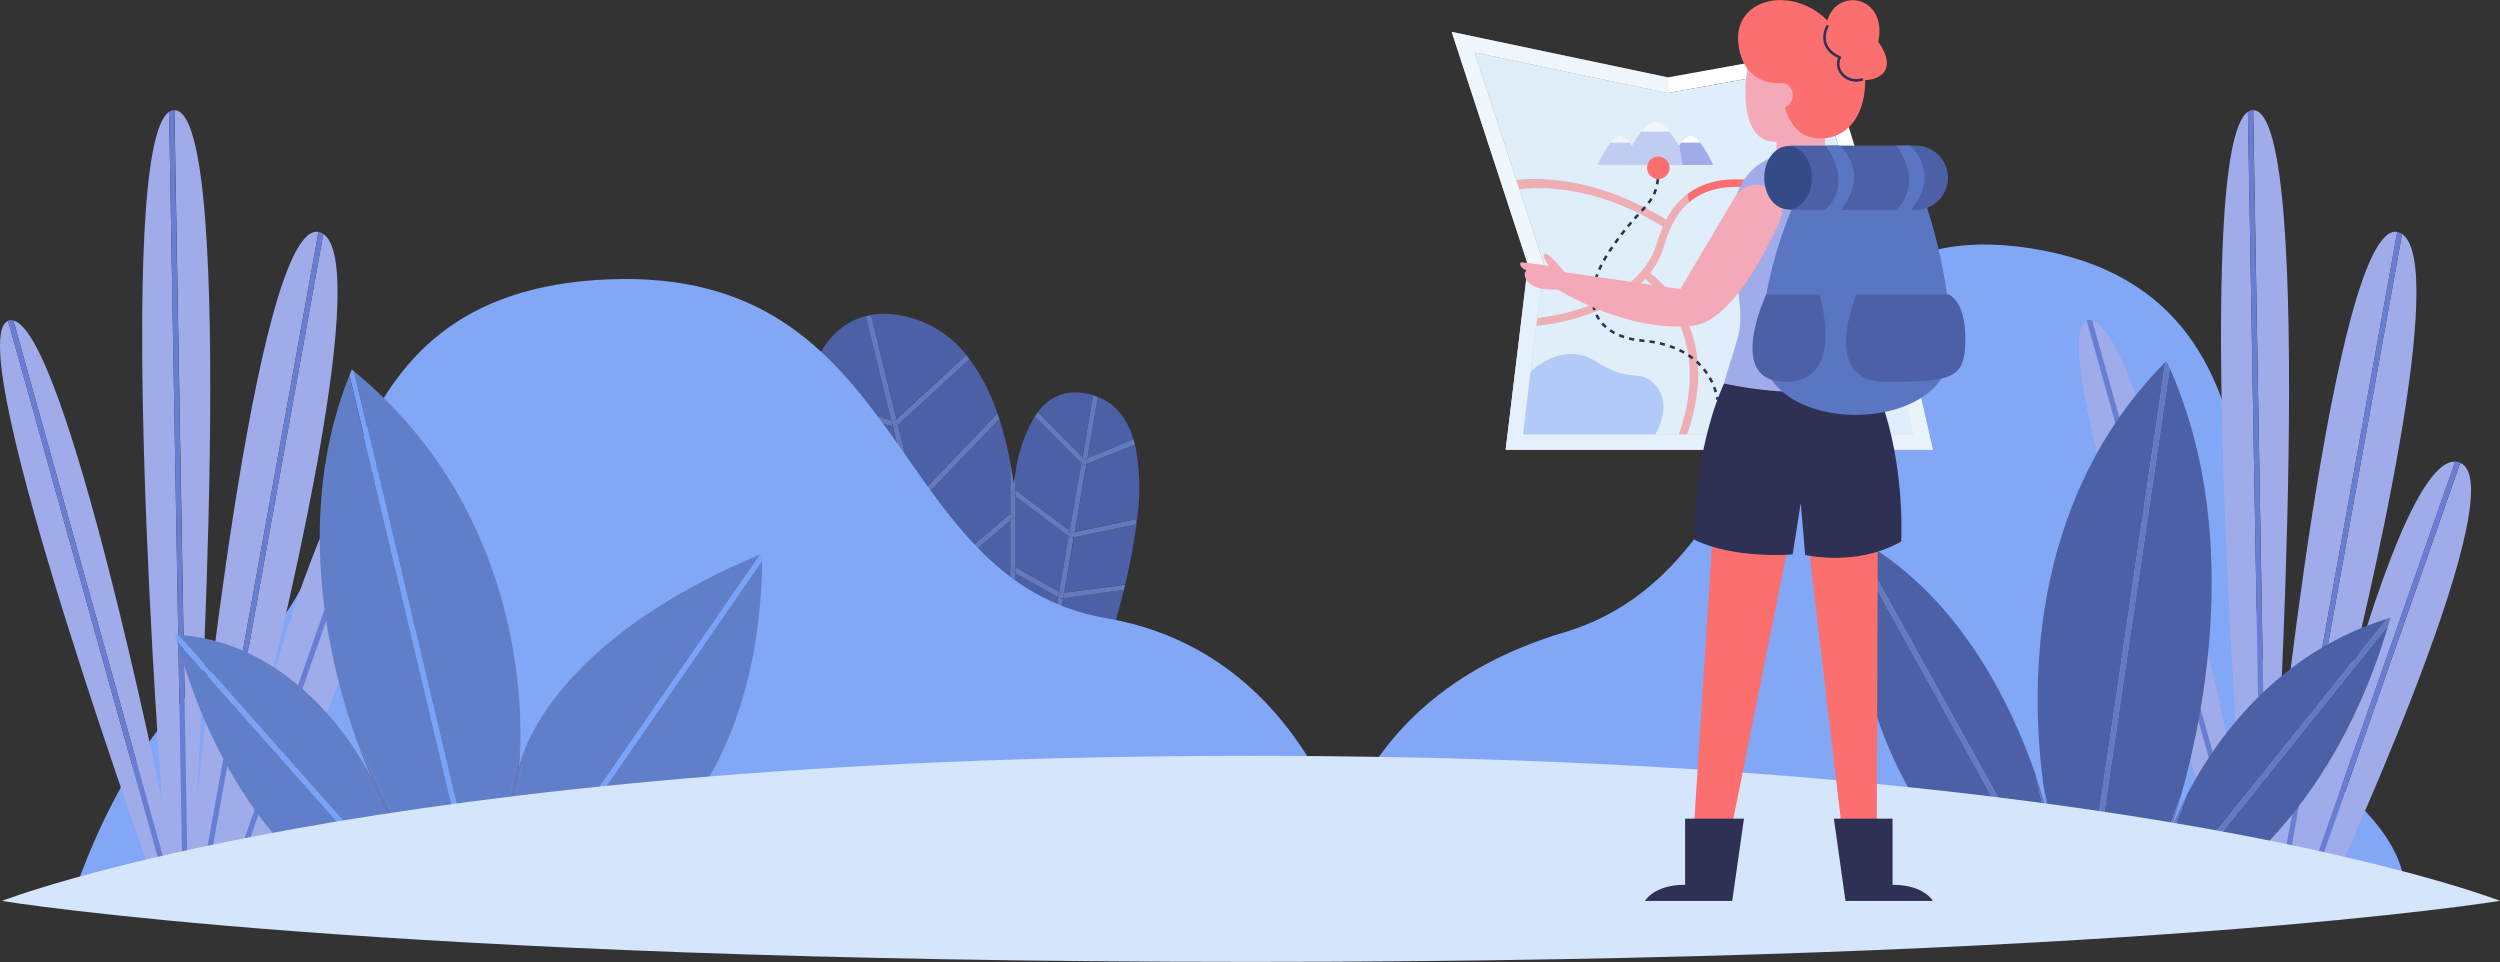 <svg xmlns="http://www.w3.org/2000/svg" viewBox="0 0 480.83 185.02">
	<rect x="0" y="0" width="480.83" height="185.02" fill="#333333" stroke="none"/>
	<defs>
		<style>.cls-1{isolation:isolate;}.cls-2{fill:#4c60a5;}.cls-3{fill:#637abe;}.cls-4{fill:#82a7f7;}.cls-5{fill:#a0abe9;}.cls-6{fill:#697dd1;}.cls-7{fill:#617fc8;}.cls-8{fill:#7aa2f7;}.cls-9{fill:#d5e5fc;}.cls-10{fill:#fb6f6e;}.cls-11,.cls-14,.cls-15{fill:#e0eefb;}.cls-12{fill:#fff;}.cls-13{fill:#f3a9b8;}.cls-14{opacity:0.7;}.cls-14,.cls-15{mix-blend-mode:multiply;}.cls-15{opacity:0.5;}.cls-16,.cls-17{fill:none;stroke:#2e3154;stroke-miterlimit:10;stroke-width:0.5px;}.cls-17{stroke-dasharray:1
			1;}.cls-18{fill:#2e3154;}.cls-19{fill:#5a75c2;}.cls-20{fill:#354b87;}</style>
	</defs>
	<g class="cls-1">
		<g id="Capa_2" data-name="Capa 2">
			<g id="OBJECTS">
				<path class="cls-2" d="M210.23,76c-4.79-1.39-8.2.08-10.61,3.23l8.56,8.62Z" />
				<path class="cls-2" d="M198.91,147.32l6.54-2s3.8-8.77,7.38-20.09l-10.33,1.32Z" />
				<polygon class="cls-2"
					points="195.32 123.33 195.32 148.42 197.84 147.65 201.52 126.39 195.32 123.33" />
				<path class="cls-2"
					d="M205.73,102.05l2.24-13-8.93-9a29.27,29.27,0,0,0-3.72,10.79v3.37Z" />
				<path class="cls-2"
					d="M202.68,125.52l10.48-1.34c1.07-3.43,2.1-7.05,3-10.73l-11.67,1.6Z" />
				<polygon class="cls-2"
					points="205.53 103.15 195.32 95.49 195.32 109.13 203.69 113.82 205.53 103.15" />
				<path class="cls-2" d="M218,84.53c-1.15-3.9-3.31-6.82-6.84-8.18l-2,11.76Z" />
				<path class="cls-2" d="M206.7,102.3l12-2.53a42.44,42.44,0,0,0-.4-14.27L209,89.27Z" />
				<polygon class="cls-2"
					points="186.09 136.9 194.32 129.65 194.32 114.81 183.07 124.5 186.09 136.9" />
				<path class="cls-2"
					d="M204.67,114l11.74-1.6a108.21,108.21,0,0,0,2.16-11.59l-12,2.54Z" />
				<polygon class="cls-2"
					points="203.51 114.86 195.32 110.28 195.32 122.22 201.7 125.36 203.51 114.86" />
				<path class="cls-2" d="M179.15,112.56l-23.36-1.44a126,126,0,0,0,3.7,13.63l22.4-.91Z" />
				<path class="cls-2"
					d="M175.45,97.35l-21.95-3a111.11,111.11,0,0,0,2.08,15.72l23.32,1.44Z" />
				<path class="cls-2" d="M166.57,60.78c-6.22,1.52-10.07,7.31-11.91,15.45l16.78,4.62Z" />
				<path class="cls-2"
					d="M176.13,95.9l15.71-16.36a37.88,37.88,0,0,0-5.37-10.47L172.69,81.72Z" />
				<path class="cls-2" d="M182.13,124.83l-22.31.91a111,111,0,0,0,5.08,12.38l20.27-.78Z" />
				<path class="cls-2"
					d="M165.38,139.1a70.18,70.18,0,0,0,10.13,15.39l12.87-3.94-3-12.21Z" />
				<polygon class="cls-2"
					points="182.81 123.4 194.32 113.5 194.32 100.11 180.1 112.26 182.81 123.4" />
				<path class="cls-2"
					d="M179.84,111.17l14.48-12.38V89a68.21,68.21,0,0,0-2.12-8.42L176.41,97.05Z" />
				<polygon class="cls-2"
					points="186.35 138 189.33 150.26 194.32 148.73 194.32 130.98 186.35 138" />
				<path class="cls-2"
					d="M185.85,68.28a20.54,20.54,0,0,0-13.44-7.74,16.41,16.41,0,0,0-4.86,0l4.87,20Z" />
				<path class="cls-2" d="M171.71,82l-17.26-4.75a67.44,67.44,0,0,0-1,16.16l21.76,2.94Z" />
				<polygon class="cls-3"
					points="185.99 138.31 185.41 138.34 188.38 150.55 189.33 150.26 186.35 138 185.99 138.31" />
				<path class="cls-3" d="M172,81l.42-.39-4.87-20c-.33.06-.66.13-1,.21l4.87,20.07Z" />
				<polygon class="cls-3"
					points="186.09 136.9 183.07 124.5 182.71 124.81 182.13 124.83 185.17 137.34 185.6 137.33 186.09 136.9" />
				<polygon class="cls-3"
					points="182.81 123.4 180.1 112.26 179.72 112.59 179.15 112.56 181.89 123.84 182.32 123.82 182.81 123.4" />
				<polygon class="cls-3"
					points="176.13 95.9 172.69 81.72 172.26 82.11 171.71 81.96 175.2 96.31 175.67 96.37 176.13 95.9" />
				<polygon class="cls-3"
					points="179.84 111.17 176.41 97.05 176.04 97.43 175.45 97.35 178.9 111.54 179.37 111.57 179.84 111.17" />
				<polygon class="cls-3"
					points="205.53 103.15 203.69 113.82 204.16 114.08 204.67 114.01 206.51 103.36 205.96 103.47 205.53 103.15" />
				<polygon class="cls-3"
					points="203.51 114.86 201.7 125.36 202.16 125.59 202.68 125.52 204.49 115.05 203.97 115.12 203.51 114.86" />
				<path class="cls-3"
					d="M208.63,88.33l.52-.22,2-11.76a9.25,9.25,0,0,0-.93-.32h0l-2,11.85Z" />
				<polygon class="cls-3"
					points="201.99 126.62 201.52 126.39 197.84 147.65 198.91 147.32 202.5 126.55 201.99 126.62" />
				<polygon class="cls-3"
					points="207.97 89.08 205.73 102.05 206.2 102.4 206.7 102.3 208.95 89.27 208.38 89.5 207.97 89.08" />
				<path class="cls-3" d="M171.44,80.85l-16.78-4.62c-.08.32-.14.65-.21,1L171.71,82Z" />
				<path class="cls-3"
					d="M172.69,81.72l13.78-12.65c-.2-.27-.41-.53-.62-.79L172.42,80.61Z" />
				<polygon class="cls-3"
					points="172.69 81.72 172.42 80.61 172 81 171.44 80.85 171.71 81.96 172.26 82.11 172.69 81.72" />
				<path class="cls-3" d="M175.2,96.31l-21.76-2.94.06,1,21.95,3Z" />
				<path class="cls-3"
					d="M176.41,97.05,192.2,80.6c-.11-.35-.23-.71-.36-1.06L176.13,95.9Z" />
				<polygon class="cls-3"
					points="176.41 97.05 176.13 95.9 175.67 96.37 175.2 96.31 175.45 97.35 176.04 97.43 176.41 97.05" />
				<polygon class="cls-3"
					points="180.1 112.26 194.32 100.11 194.32 98.79 179.84 111.17 180.1 112.26" />
				<path class="cls-3" d="M178.9,111.54l-23.32-1.44.21,1,23.36,1.44Z" />
				<polygon class="cls-3"
					points="180.1 112.26 179.84 111.17 179.37 111.57 178.9 111.54 179.15 112.56 179.72 112.59 180.1 112.26" />
				<path class="cls-3"
					d="M194.6,123l.44-.89.28.14V110.28l-.74-.42.48-.87.26.14V95.49l-.8-.6.6-.8.2.15V90.87q-.18,1.06-.33,2.16c-.2-1.34-.42-2.68-.67-4v9.77l.18-.15.65.76-.83.71V113.5l.17-.15.66.75-.83.71v14.84l.17-.15.66.75-.83.73v17.75l1-.31V123.33Z" />
				<polygon class="cls-3"
					points="195.15 99.4 194.5 98.64 194.32 98.79 194.32 100.11 195.15 99.4" />
				<path class="cls-3" d="M209.15,88.11l-.2,1.16,9.34-3.77c-.08-.33-.17-.66-.26-1Z" />
				<path class="cls-3" d="M208.18,87.87l-8.56-8.62c-.2.26-.39.54-.58.83l8.93,9Z" />
				<polygon class="cls-3"
					points="208.18 87.87 207.97 89.08 208.38 89.5 208.95 89.27 209.15 88.11 208.63 88.33 208.18 87.87" />
				<path class="cls-3" d="M206.52,103.36l12-2.54.12-1-12,2.53Z" />
				<polygon class="cls-3"
					points="205.73 102.05 195.32 94.24 195.32 95.49 205.53 103.15 205.73 102.05" />
				<polygon class="cls-3"
					points="205.73 102.05 205.53 103.15 205.96 103.47 206.51 103.36 206.7 102.3 206.2 102.4 205.73 102.05" />
				<polygon class="cls-3"
					points="195.12 94.09 194.52 94.89 195.32 95.49 195.32 94.24 195.12 94.09" />
				<polygon class="cls-3"
					points="203.69 113.82 195.32 109.13 195.32 110.28 203.51 114.86 203.69 113.82" />
				<path class="cls-3" d="M204.49,115.05l11.67-1.6c.09-.35.17-.69.25-1L204.67,114Z" />
				<polygon class="cls-3"
					points="203.69 113.82 203.51 114.86 203.97 115.12 204.49 115.05 204.67 114.01 204.16 114.08 203.69 113.82" />
				<polygon class="cls-3"
					points="195.06 108.99 194.58 109.86 195.32 110.28 195.32 109.13 195.06 108.99" />
				<path class="cls-3" d="M202.5,126.55l10.33-1.32c.12-.35.22-.7.33-1l-10.48,1.34Z" />
				<polygon class="cls-3"
					points="195.32 122.22 195.32 123.33 201.52 126.39 201.7 125.36 195.32 122.22" />
				<polygon class="cls-3"
					points="201.7 125.36 201.52 126.39 201.99 126.62 202.5 126.55 202.68 125.52 202.16 125.59 201.7 125.36" />
				<polygon class="cls-3"
					points="195.04 122.08 194.6 122.97 195.32 123.33 195.32 122.22 195.04 122.08" />
				<path class="cls-3" d="M181.89,123.84l-22.4.91.33,1,22.31-.91Z" />
				<polygon class="cls-3"
					points="183.07 124.5 194.32 114.81 194.32 113.5 182.81 123.4 183.07 124.5" />
				<polygon class="cls-3"
					points="183.07 124.5 182.81 123.4 182.32 123.82 181.89 123.84 182.13 124.83 182.71 124.81 183.07 124.5" />
				<polygon class="cls-3"
					points="195.15 114.1 194.49 113.34 194.32 113.5 194.32 114.81 195.15 114.1" />
				<polygon class="cls-3"
					points="186.35 138 194.32 130.98 194.32 129.65 186.09 136.9 186.35 138" />
				<path class="cls-3" d="M185.17,137.34l-20.27.78.48,1,20-.76Z" />
				<polygon class="cls-3"
					points="185.6 137.33 185.17 137.34 185.41 138.34 185.99 138.31 186.35 138 186.09 136.9 185.6 137.33" />
				<polygon class="cls-3"
					points="195.15 130.25 194.49 129.5 194.32 129.65 194.32 130.98 195.15 130.25" />
				<path class="cls-4"
					d="M262.42,173.78s-7-47.57-49.68-54.89S175.26,51.34,117,53.73s-46.25,58.44-69.43,71-33.95,49-33.95,49Z" />
				<path class="cls-4"
					d="M255.14,173.78s0-38.57,45.72-52.16,34.84-84.35,92-73.46,29.39,83.28,51.71,99.06S462,173.78,462,173.78Z" />
				<path class="cls-5"
					d="M31.16,174l1.73,0L1.56,61.72C-8.22,65.65,31.16,174,31.16,174Z" />
				<path class="cls-5"
					d="M42.52,174.19,72.38,88.8c-7.74-.37-17.75,33-22.41,50.33-1.57,6.25-2.6,10.13-2.6,10.13s1-4.09,2.6-10.13C56.24,114.11,71,51,62.19,45L38.88,174.13Z" />
				<path class="cls-5"
					d="M35.18,174.07,32.52,21.51C21.73,28.81,31.16,154,31.16,154S12.82,64.05,2.58,61.65L33.93,174Z" />
				<path class="cls-5"
					d="M50,139.13c-1.63,6-2.6,10.13-2.6,10.13S48.4,145.38,50,139.13Z" />
				<path class="cls-5"
					d="M37.87,174.11,61.25,44.6C49,42.47,37.84,154,37.84,154s8.1-132.8-4.29-132.8h0l2.66,152.9Z" />
				<path class="cls-5" d="M46.89,174.27S84.06,94.8,73.58,89.14l-.22-.1L43.57,174.21Z" />
				<path class="cls-6" d="M33.93,174,2.58,61.65a1.65,1.65,0,0,0-1,0l-.06,0L32.89,174Z" />
				<path class="cls-6" d="M36.18,174.08,33.52,21.18a1.81,1.81,0,0,0-1,.33l2.66,152.56Z" />
				<path class="cls-6"
					d="M38.88,174.13,62.19,45a2.25,2.25,0,0,0-.53-.28,1.63,1.63,0,0,0-.41-.1L37.87,174.11Z" />
				<path class="cls-6" d="M43.57,174.21,73.36,89a2.87,2.87,0,0,0-1-.24L42.52,174.19Z" />
				<path class="cls-5"
					d="M437.69,174.11,461.07,44.6C448.84,42.47,437.66,154,437.66,154s8.1-132.8-4.29-132.8h0L436,174.08Z" />
				<path class="cls-5"
					d="M442.34,174.19,472.2,88.8c-7.74-.37-17.75,33-22.41,50.33-1.57,6.25-2.6,10.13-2.6,10.13s1-4.09,2.6-10.13C456.06,114.11,470.87,51,462,45L438.7,174.13Z" />
				<path class="cls-5"
					d="M449.79,139.13c-1.63,6-2.6,10.13-2.6,10.13S448.22,145.38,449.79,139.13Z" />
				<path class="cls-5" d="M446.71,174.27S483.88,94.8,473.4,89.14l-.22-.1-29.79,85.17Z" />
				<path class="cls-5" d="M431,174l1.73,0L401.38,61.72C391.6,65.65,431,174,431,174Z" />
				<path class="cls-5"
					d="M435,174.07,432.34,21.51C421.55,28.81,431,154,431,154S412.64,64.05,402.4,61.65L433.75,174Z" />
				<path class="cls-6"
					d="M433.75,174,402.4,61.65a1.65,1.65,0,0,0-1,0l-.06,0L432.71,174Z" />
				<path class="cls-6" d="M436,174.08l-2.66-152.9a1.81,1.81,0,0,0-1,.33L435,174.07Z" />
				<path class="cls-6"
					d="M438.7,174.13,462,45a2.25,2.25,0,0,0-.53-.28,1.63,1.63,0,0,0-.41-.1L437.69,174.11Z" />
				<path class="cls-6" d="M443.39,174.21,473.18,89a2.87,2.87,0,0,0-1-.24l-29.86,85.39Z" />
				<path class="cls-7"
					d="M68.07,71.39,92.22,173.17l1.93,0,5.93-29.86C100.38,131.22,98.38,96.3,68.07,71.39Z" />
				<path class="cls-7"
					d="M67.66,173.38l10.69-.09L34,123.31C45.13,162.78,67.66,173.38,67.66,173.38Z" />
				<path class="cls-7"
					d="M34.28,122.08l45.4,51.19,2.82,0-14-28.74C63.2,136.42,52,123.37,34.28,122.08Z" />
				<path class="cls-7"
					d="M68.68,142.68,83.6,173.24l7.6-.07-24-101C56.13,99.92,63.71,128.92,68.68,142.68Z" />
				<path class="cls-7" d="M111.88,173s34.11-13.19,34.71-65.18L101.5,173.09Z" />
				<path class="cls-7"
					d="M100.93,144.12l-5.76,29,5.11,0,45.95-66.5C113.76,120.18,103.81,137,100.93,144.12Z" />
				<path class="cls-8" d="M33.67,122c.12.44.24.86.36,1.29l44.32,50,1.33,0-45.4-51.19Z" />
				<path class="cls-8" d="M67.66,71.05c-.15.37-.3.73-.44,1.1l24,101h1L68.07,71.39Z" />
				<path class="cls-8"
					d="M146.23,106.6l-45.95,66.5h1.22l45.09-65.27c0-.46,0-.92,0-1.39Z" />
				<path class="cls-3" d="M71.71,150.17c.21.46.33.7.33.7S71.93,150.62,71.71,150.17Z" />
				<path class="cls-3"
					d="M71.71,150.17c.22.45.33.7.33.7s-.12-.24-.33-.7a54.57,54.57,0,0,0-3.25-5.66l14,28.74h1.1L68.68,142.68C70,146.39,71.17,149,71.71,150.17Z" />
				<path class="cls-3"
					d="M99.82,147.58s.19-1.56.26-4.29l-5.93,29.86h1l5.76-29A19.65,19.65,0,0,0,99.82,147.58Z" />
				<path class="cls-2"
					d="M393.06,151.31l5.32,23.43H401l15.46-105.1C389.37,97,390.69,134.29,393.06,151.31Z" />
				<path class="cls-2"
					d="M356.53,103.22l39.58,71.52h1.24l-5.87-25.84C386.84,135.49,376.58,113.85,356.53,103.22Z" />
				<path class="cls-2"
					d="M389,174.74H395L355.7,103.79C356.1,158.72,389,174.74,389,174.74Z" />
				<path class="cls-2" d="M420,174.74s27-12.58,39.33-54.45L415.6,174.74Z" />
				<path class="cls-2"
					d="M420.64,152.82l-8.19,21.92h1.87L459.13,119C437.83,125.62,426.11,142.32,420.64,152.82Z" />
				<path class="cls-2"
					d="M417.31,70.81,402,174.74h9.36l8.2-22C424.1,136.6,431,101.59,417.31,70.81Z" />
				<path class="cls-3" d="M355.69,102.78c0,.34,0,.67,0,1l39.27,71h1.14l-39.58-71.52Z" />
				<path class="cls-3"
					d="M416.68,69.42l-.21.22L401,174.74h1L417.31,70.81C417.1,70.35,416.9,69.88,416.68,69.42Z" />
				<path class="cls-3"
					d="M459.13,119l-44.81,55.77h1.28l43.75-54.45c.15-.52.31-1,.46-1.55Z" />
				<path class="cls-3"
					d="M394.2,158c.39,1.57.56,2.47.56,2.47s-.23-.87-.56-2.47c-.51-2-1.38-5.21-2.72-9.07l5.87,25.84h1l-5.32-23.43C393.45,154.14,393.87,156.4,394.2,158Z" />
				<path class="cls-3" d="M394.2,158c.33,1.6.56,2.47.56,2.47S394.59,159.54,394.2,158Z" />
				<path class="cls-3"
					d="M417.32,160.11c-.4,1.14-.64,1.76-.64,1.76s.21-.65.64-1.76c.53-1.54,1.35-4.05,2.26-7.33l-8.2,22h1.07l8.19-21.92A71.66,71.66,0,0,0,417.32,160.11Z" />
				<path class="cls-3"
					d="M417.32,160.11c-.43,1.11-.64,1.76-.64,1.76S416.92,161.25,417.32,160.11Z" />
				<path class="cls-9"
					d="M240.6,145.37C71.54,145.37.37,173.28.37,173.28S71.54,185,240.6,185s240.23-11.74,240.23-11.74S409.67,145.37,240.6,145.37Z" />
				<polygon class="cls-10"
					points="330.99 77.78 325.16 169.12 331.05 169.12 346.39 92.63 355.4 169.12 360.93 169.12 361.24 77.78 330.99 77.78" />
				<polygon class="cls-11"
					points="296.91 50.72 296.83 51.37 292.94 83.53 368.03 83.53 360.82 51.78 348.91 12.82 321.28 17.8 320.71 17.9 320.14 17.78 283.62 10.1 296.71 50.09 296.91 50.72" />
				<path class="cls-12"
					d="M371.75,86.5,363.69,51,351,9.43l-30.22,5.45L279.2,6.13,293.88,51,289.59,86.5ZM320.14,17.78l.57.12.57-.1,27.63-5,11.91,39L368,83.53H292.94l3.89-32.16.08-.65-.2-.63-13.09-40Z" />
				<path class="cls-13"
					d="M346.34,23.19h0A4.68,4.68,0,0,1,351,27.87v7.8a0,0,0,0,1,0,0h-9.36a0,0,0,0,1,0,0v-7.8A4.68,4.68,0,0,1,346.34,23.19Z"
					transform="translate(692.67 58.86) rotate(-180)" />
				<polygon class="cls-14"
					points="362.47 47.02 326.59 49.16 293.88 51.02 289.59 86.5 371.75 86.5 362.47 47.02" />
				<path class="cls-12"
					d="M318.38,23.42c-.87,0-1.82.8-2.72,1.91h5.45C320.21,24.22,319.26,23.42,318.38,23.42Z" />
				<path class="cls-5"
					d="M324.82,31.71a33.53,33.53,0,0,0-3.71-6.38h-5.45A33.53,33.53,0,0,0,312,31.71Z" />
				<path class="cls-12"
					d="M311.61,26.16a2.83,2.83,0,0,0-1.83,1.28h3.65A2.83,2.83,0,0,0,311.61,26.16Z" />
				<path class="cls-5"
					d="M315.91,31.71a22.47,22.47,0,0,0-2.48-4.27h-3.65a22.47,22.47,0,0,0-2.48,4.27Z" />
				<path class="cls-12"
					d="M325.16,26.16c-.59,0-1.22.54-1.83,1.28H327A2.87,2.87,0,0,0,325.16,26.16Z" />
				<path class="cls-5"
					d="M329.47,31.71A22.47,22.47,0,0,0,327,27.44h-3.66a22.47,22.47,0,0,0-2.48,4.27Z" />
				<path class="cls-10"
					d="M326.41,36.14a13.81,13.81,0,0,0-5.94,6.12c-15.5-9.64-28.27-7.72-28.81-7.63l.57,1.78c.13,0,12.54-2.21,27.59,7.19a23.4,23.4,0,0,0-1.09,3c-3.76,12.86-22.84,14.54-23,14.55l-.22,1.5c.68,0,13.81-1.2,20.92-9,2.54,2,12.93,11.34,6.48,29.87h1.59c6.63-19-4.22-28.81-7.12-31A16.39,16.39,0,0,0,320.15,47c1.39-4.75,3.66-7.88,6.94-9.56,4.64-2.39,11.37-1.91,21.16,1.51l.49-1.4C338.54,34,331.44,33.55,326.41,36.14Z" />
				<path class="cls-4"
					d="M294.4,71.46s6.11-6.12,12.65-1.88,8.16,1.28,11.07,4.19c3.91,3.9.26,9.76.26,9.76H292.94Z" />
				<polygon class="cls-15"
					points="320.75 14.88 326.99 51.5 330.99 86.5 289.59 86.5 293.88 51.02 279.2 6.13 320.75 14.88" />
				<path class="cls-13"
					d="M349.56,41.4l9.35,19.2a4.77,4.77,0,0,0,3.23,2.55h0a4.72,4.72,0,0,0,5.77-5c-1.09-9.74-9.59-22.89-9.59-22.89Z" />
				<path class="cls-16" d="M330.31,76.87a4.06,4.06,0,0,0-.07-.49" />
				<path class="cls-17"
					d="M330,75.41c-.81-2.86-3.76-9-14.1-9.89-8.77-.76-13.08-7.31-6.13-17.53,6.69-9.84,9.1-7.93,9.28-16.13" />
				<path class="cls-16" d="M319.06,31.35c0-.16,0-.33,0-.5" />
				<path class="cls-10"
					d="M316.79,32.28A2.16,2.16,0,1,0,319,30.12,2.16,2.16,0,0,0,316.79,32.28Z" />
				<path class="cls-13"
					d="M342.65,5S335.7,6.3,335.7,17.52s6.13,10.89,10.49,8.08,6.4-9.73,3.41-16.17S342.65,5,342.65,5Z" />
				<path class="cls-5"
					d="M345.67,29.43s-10.54-.69-12.42,11.1C331.72,50.15,335,54,334.7,62.13c-.13,3.88-3.71,11-3.71,15.66h30.25s-.85-4.86-3.31-15.66c-.64-2.81.82-6.16,1.95-9.9C365.23,34.46,354,29.43,345.67,29.43Z" />
				<path class="cls-10"
					d="M342.32,16s-7.2.66-8-7.83,10.29-11.08,17.14-4.24c1.89-6.45,11.59-4.72,9.8,4.08,4,5.82-.27,7.39-2.52,7.39,0,9.12-5.87,12.42-10.9,10.85S342.32,16,342.32,16Z" />
				<path class="cls-13"
					d="M333.66,37.92,323.18,55.59l-23-3.35-.62,3.4s13.26,8.4,26,7c7.24-.78,13.86-13.66,16.79-20.22a4.9,4.9,0,0,0-1.68-6h0A4.92,4.92,0,0,0,333.66,37.92Z" />
				<path class="cls-13"
					d="M342.32,16a2.18,2.18,0,0,1,2.47,2.33c0,2.6-3.19,2.86-3.19,2.86Z" />
				<path class="cls-18"
					d="M331.59,73.77s-5.69,11.41-5.69,30.06c7.92,3.79,18.89,2.8,18.89,2.8l1.55-9.9.85,10s9.9,2.36,18.48-2.59c.54-19-5.21-30.39-5.21-30.39S349.65,77.54,331.59,73.77Z" />
				<path class="cls-18"
					d="M324.1,170.17V157.46h11.32l-2.26,15.82H316.38S318.07,170.17,324.1,170.17Z" />
				<path class="cls-18"
					d="M364,170.17V157.46H352.72l2.22,15.82h16.81S370.07,170.17,364,170.17Z" />
				<path class="cls-19"
					d="M347.81,33.43s-9,15.84-9,33.34,36.4,17.25,36.4,0-6.92-33.34-6.92-33.34Z" />
				<path class="cls-2"
					d="M344.65,40.37h23.82a6.21,6.21,0,0,0,6.19-6.19h0A6.21,6.21,0,0,0,368.47,28H344.94a5.29,5.29,0,0,0-5.28,5.28v2.11A5,5,0,0,0,344.65,40.37Z" />
				<path class="cls-2" d="M339.72,56.62s-8,16.82,3.73,16.82,6.47-16.82,6.47-16.82Z" />
				<path class="cls-2"
					d="M357.07,56.62s-7.22,16.82,5.65,16.82S378,72.86,378,65.2s-3.3-8.58-3.3-8.58Z" />
				<path class="cls-20"
					d="M339.32,34.18c0,3.35,2.05,6.07,4.59,6.07s4.58-2.72,4.58-6.07-2.05-6.07-4.58-6.07S339.32,30.83,339.32,34.18Z" />
				<path class="cls-19" d="M351.1,28s5.61,6.71,0,12.38H354s5.93-6.24-.15-12.38" />
				<path class="cls-19" d="M364.69,28s5.62,6.71,0,12.38h2.86s5.93-6.24-.15-12.38" />
				<path class="cls-13"
					d="M301.24,52.72s-3.32-4.19-4.1-3.92.78,2.35.78,2.35-4.6-.69-5.25-.69-.18,1.25.92,1.52c-1,1,.23,3.37,3.6,3.64s4.33-.27,4.33-.27Z" />
				<path class="cls-16"
					d="M351.56,4.86s-2.48,4,2.26,6.19c-1.17,2.5,1.54,5.21,4.47,4.19" />
			</g>
		</g>
	</g>
</svg>